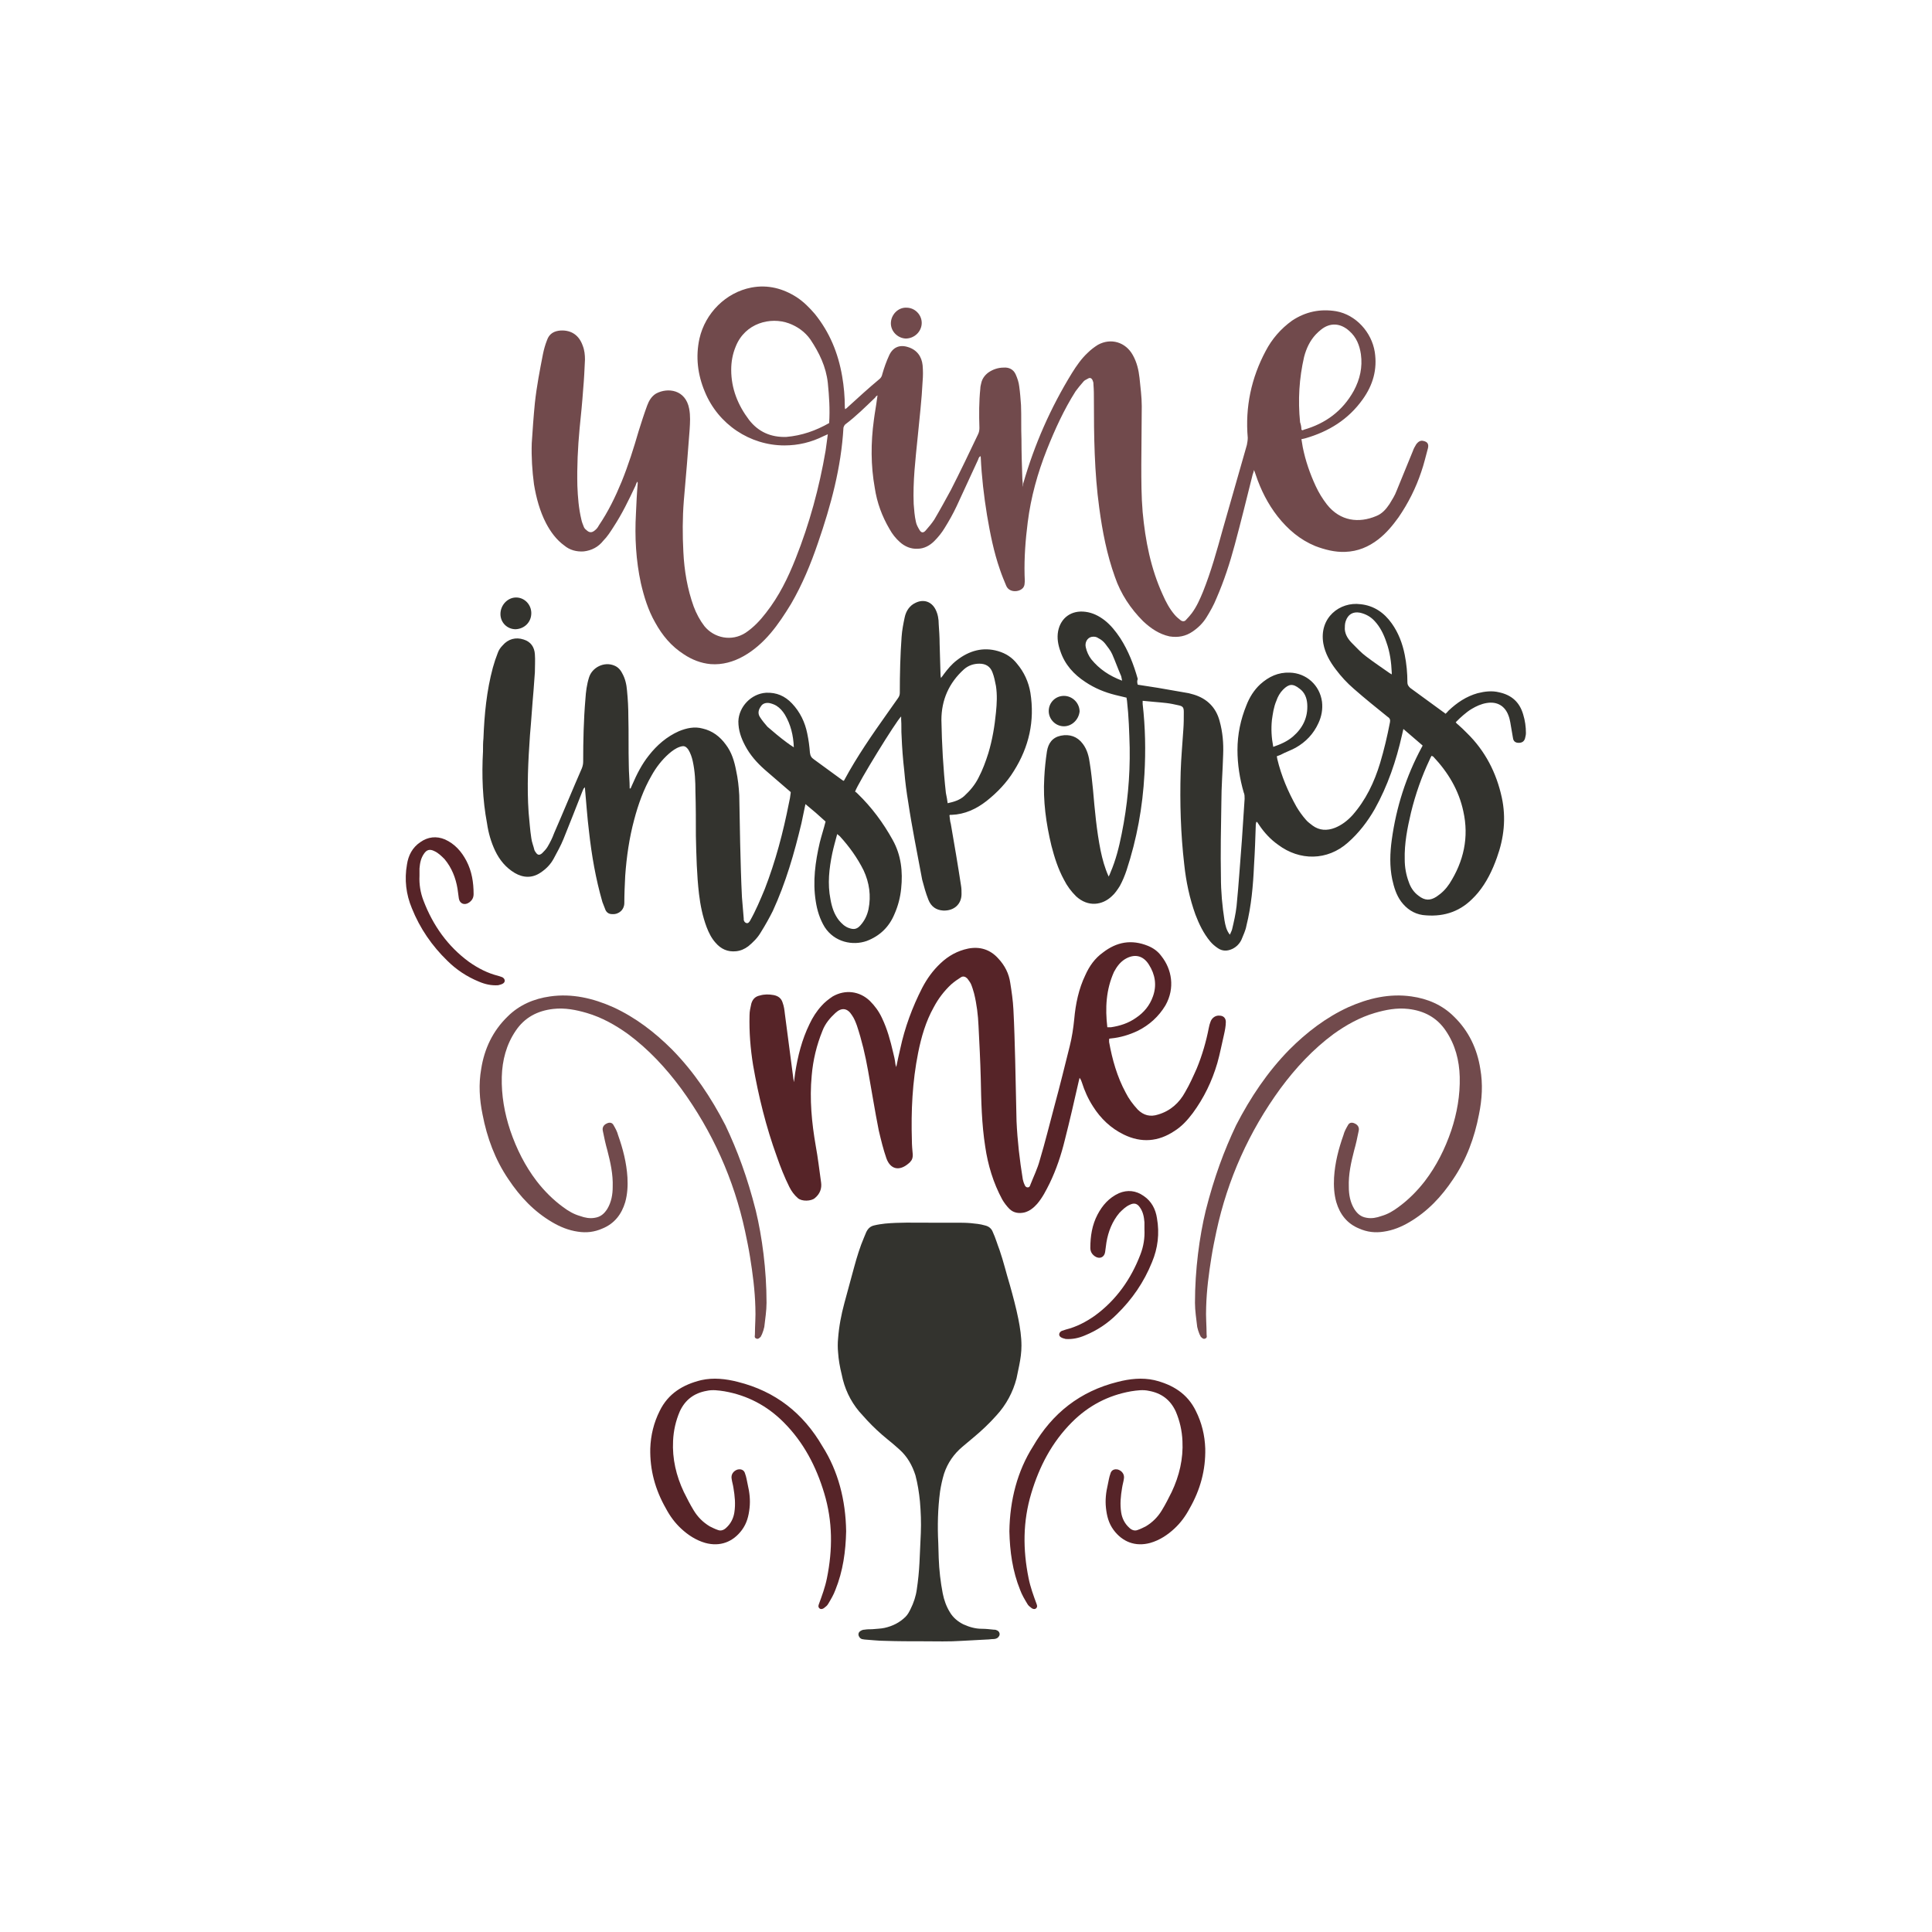 <?xml version="1.0" encoding="utf-8"?>
<!-- Generator: Adobe Illustrator 21.1.0, SVG Export Plug-In . SVG Version: 6.00 Build 0)  -->
<svg version="1.1" id="Calque_1" xmlns="http://www.w3.org/2000/svg" x="0px"
	 y="0px"
	 viewBox="0 0 432 432" style="enable-background:new 0 0 432 432;" xml:space="preserve">
<style type="text/css">
	.st0{fill:#A2CB68;}
	.st1{fill:#57689A;}
	.st2{fill:#1A1A1A;}
	.st3{fill:#B7AC82;}
	.st4{fill:#496B59;}
	.st5{fill:#77B192;}
	.st6{fill:#5E846F;}
	.st7{fill:#534741;}
	.st8{fill:#33332E;}
	.st9{fill:#EBB35B;}
	.st10{fill:#736357;}
	.st11{fill:#9FC07E;}
	.st12{fill:#E484B4;}
	.st13{fill:#81C5D2;}
	.st14{fill:#D6CDBF;}
	.st15{fill:#8C3F42;}
	.st16{fill:#714A4C;}
	.st17{fill:#562428;}
	.st18{fill:#AAB272;}
	.st19{fill:#9E5F81;}
	.st20{fill:#BC758D;}
	.st21{fill:#7BADE5;}
	.st22{fill:#E0954B;}
	.st23{fill:#88729B;}
	.st24{fill:#FBB03B;}
	.st25{fill:#7DCCC3;}
	.st26{fill:#E990A4;}
	.st27{fill:#C03039;}
	.st28{fill:#0071BC;}
	.st29{fill:#FAAC47;}
	.st30{fill:#7BC0D6;}
	.st31{fill:#C683A6;}
	.st32{fill:#DDC36C;}
	.st33{fill:#C4AD6C;}
	.st34{fill:#3C503E;}
	.st35{fill:#DDB42B;}
	.st36{fill:#787861;}
	.st37{fill:#80615A;}
	.st38{fill:#4F7181;}
	.st39{fill:#93BBCE;}
	.st40{fill:#AAB4B8;}
	.st41{fill:#5C6D75;}
	.st42{fill:#BFA08A;}
	.st43{fill:#333333;}
	.st44{fill:#895573;}
	.st45{fill:#D699BC;}
	.st46{fill:#D8B45B;}
	.st47{fill:#B2B0A1;}
	.st48{fill:#998675;}
	.st49{fill:#A38AA1;}
	.st50{fill:#95A78E;}
	.st51{fill:#9595A0;}
	.st52{fill:#ACA196;}
	.st53{fill:#69786B;}
	.st54{fill:#466E71;}
	.st55{fill:#88BABE;}
	.st56{fill:#998073;}
	.st57{fill:#DBB57B;}
	.st58{fill:#C1272D;}
	.st59{fill:#CCCCCC;}
	.st60{fill:#CC5252;}
	.st61{fill:#D5AE80;}
	.st62{fill:#D8A991;}
	.st63{fill:#89A750;}
	.st64{fill:#322C2B;}
	.st65{fill:#E891A5;}
	.st66{fill:#9AB05A;}
	.st67{fill:#DBA55E;}
	.st68{fill:#9E3E45;}
	.st69{fill:#F8AB51;}
	.st70{fill:#B3B3B3;}
	.st71{fill:#E6E6E6;}
</style>
    <g>
	<g>
		<path class="st8" d="M207.8,273.4c1.9,0,3.8,0,5.8,0c1.2,0,2.4,0,3.5,0.1c1,0.1,2.1,0.2,3.1,0.5c0.9,0.2,1.5,0.7,1.8,1.5
			c0.6,1.3,1,2.7,1.5,4c0.9,2.6,1.5,5.2,2.3,7.8c0.7,2.5,1.4,5.1,1.9,7.6c0.4,2,0.7,4,0.7,6c0,1.5-0.2,2.9-0.5,4.4
			c-0.2,1-0.4,2-0.6,2.9c-0.8,3.1-2.3,5.9-4.5,8.3c-1.6,1.8-3.3,3.4-5.1,4.9c-0.8,0.7-1.7,1.4-2.5,2.1c-1.9,1.6-3.3,3.6-4.1,6
			c-0.4,1.3-0.7,2.7-0.9,4c-0.5,3.8-0.6,7.7-0.4,11.5c0,1.1,0.1,2.3,0.1,3.4c0.1,2.7,0.4,5.3,0.9,7.9c0.3,1.5,0.8,2.9,1.6,4.2
			c0.7,1.2,1.8,2.1,3,2.7c1.3,0.6,2.7,1,4.1,1c0.9,0,1.8,0.1,2.7,0.2c0.2,0,0.4,0,0.6,0.1c0.3,0.1,0.6,0.3,0.7,0.7
			c0.1,0.4-0.1,0.7-0.4,1c-0.3,0.2-0.6,0.3-1,0.3c-0.5,0-0.9,0.1-1.4,0.1c-1.9,0.1-3.7,0.2-5.6,0.3c-2.9,0.2-5.7,0.1-8.6,0.1
			c-2.9,0-5.7,0-8.6-0.1c-1.5,0-3.1-0.2-4.6-0.3c-0.2,0-0.4-0.1-0.6-0.1c-0.2-0.1-0.4-0.2-0.5-0.4c-0.4-0.5-0.3-1.1,0.2-1.4
			c0.3-0.2,0.6-0.3,0.9-0.3c0.6-0.1,1.2-0.1,1.7-0.1c0.9-0.1,1.9-0.1,2.8-0.3c1.8-0.4,3.4-1.2,4.7-2.5c0.5-0.5,0.8-1.1,1.1-1.7
			c0.7-1.4,1.2-2.9,1.4-4.4c0.3-2,0.5-4,0.6-6c0.1-2.2,0.2-4.4,0.3-6.6c0.1-2.4,0-4.8-0.2-7.1c-0.2-2-0.5-3.9-1-5.8
			c-0.7-2.2-1.8-4.2-3.6-5.8c-0.9-0.8-1.8-1.6-2.7-2.3c-1.6-1.3-3.1-2.7-4.5-4.2c-0.6-0.7-1.2-1.3-1.8-2c-2-2.4-3.3-5.2-3.9-8.3
			c-0.4-1.6-0.7-3.3-0.8-4.9c-0.1-1-0.1-2.1,0-3.1c0.2-2.7,0.7-5.3,1.4-7.9c0.7-2.7,1.5-5.4,2.2-8.1c0.6-2.2,1.3-4.5,2.2-6.6
			c0.2-0.4,0.3-0.8,0.5-1.2c0.4-0.8,0.9-1.3,1.8-1.5c0.8-0.2,1.6-0.3,2.4-0.4c3.2-0.3,6.4-0.2,9.6-0.2
			C207.5,273.4,207.7,273.4,207.8,273.4C207.8,273.4,207.8,273.4,207.8,273.4z"/>
        <g>
			<g>
				<path class="st16" d="M169,270.7c1.4,5.8,2.4,13.2,2.4,20.6c0,1.8-0.3,3.6-0.5,5.4c-0.1,0.5-0.3,1.1-0.5,1.6
					c-0.1,0.2-0.2,0.4-0.3,0.6c-0.3,0.3-0.6,0.6-1,0.4c-0.5-0.2-0.3-0.6-0.3-0.9c0-2,0.2-4,0.1-6.1c-0.1-3.8-0.6-7.6-1.2-11.3
					c-0.3-1.9-0.7-3.8-1.1-5.7c-2.5-11.6-7.3-22.3-14.3-31.9c-3.4-4.6-7.3-8.8-11.9-12.2c-2.8-2-5.8-3.7-9.2-4.7
					c-2.4-0.7-4.9-1.2-7.5-0.9c-3.5,0.4-6.4,1.9-8.4,4.9c-2.1,3.1-3,6.6-3.1,10.3c-0.1,4.1,0.6,8.1,1.9,12c1.4,4.1,3.3,7.9,5.9,11.3
					c1.7,2.2,3.7,4.2,5.9,5.8c1.2,0.9,2.4,1.6,3.8,2c1.1,0.4,2.2,0.6,3.3,0.4c1.3-0.2,2.1-0.9,2.8-2c0.9-1.5,1.2-3.2,1.2-4.9
					c0.1-2.8-0.5-5.5-1.2-8.2c-0.4-1.4-0.7-2.8-1-4.3c-0.2-0.8,0.2-1.4,0.9-1.7c0.6-0.3,1.2-0.2,1.5,0.4c0.4,0.7,0.8,1.4,1,2.2
					c1.1,3.1,1.9,6.2,2.1,9.5c0.1,1.9,0,3.7-0.5,5.5c-0.8,2.7-2.4,4.8-5.1,5.9c-1.8,0.8-3.6,1-5.5,0.7c-2.1-0.3-4-1.1-5.7-2.1
					c-4.1-2.4-7.2-5.7-9.8-9.6c-3-4.4-4.8-9.3-5.8-14.5c-0.7-3.4-0.9-6.8-0.3-10.2c0.7-4.5,2.6-8.5,5.9-11.7c2.6-2.6,5.9-4,9.5-4.5
					c4.9-0.7,9.6,0.4,14.1,2.4c5,2.3,9.3,5.6,13.2,9.5c4.9,5,8.7,10.7,11.9,16.9C164.9,257.3,167.1,263.2,169,270.7z"/>
                <path class="st16" d="M269.6,270.7c-1.4,5.8-2.4,13.2-2.4,20.6c0,1.8,0.3,3.6,0.5,5.4c0.1,0.5,0.3,1.1,0.5,1.6
					c0.1,0.2,0.2,0.4,0.3,0.6c0.3,0.3,0.6,0.6,1,0.4c0.5-0.2,0.3-0.6,0.3-0.9c0-2-0.2-4-0.1-6.1c0.1-3.8,0.6-7.6,1.2-11.3
					c0.3-1.9,0.7-3.8,1.1-5.7c2.5-11.6,7.3-22.3,14.3-31.9c3.4-4.6,7.3-8.8,11.9-12.2c2.8-2,5.8-3.7,9.2-4.7
					c2.4-0.7,4.9-1.2,7.5-0.9c3.5,0.4,6.4,1.9,8.4,4.9c2.1,3.1,3,6.6,3.1,10.3c0.1,4.1-0.6,8.1-1.9,12c-1.4,4.1-3.3,7.9-5.9,11.3
					c-1.7,2.2-3.7,4.2-5.9,5.8c-1.2,0.9-2.4,1.6-3.8,2c-1.1,0.4-2.2,0.6-3.3,0.4c-1.3-0.2-2.1-0.9-2.8-2c-0.9-1.5-1.2-3.2-1.2-4.9
					c-0.1-2.8,0.5-5.5,1.2-8.2c0.4-1.4,0.7-2.8,1-4.3c0.2-0.8-0.2-1.4-0.9-1.7c-0.6-0.3-1.2-0.2-1.5,0.4c-0.4,0.7-0.8,1.4-1,2.2
					c-1.1,3.1-1.9,6.2-2.1,9.5c-0.1,1.9,0,3.7,0.5,5.5c0.8,2.7,2.4,4.8,5.1,5.9c1.8,0.8,3.6,1,5.5,0.7c2.1-0.3,4-1.1,5.7-2.1
					c4.1-2.4,7.2-5.7,9.8-9.6c3-4.4,4.8-9.3,5.8-14.5c0.7-3.4,0.9-6.8,0.3-10.2c-0.7-4.5-2.6-8.5-5.9-11.7c-2.6-2.6-5.9-4-9.5-4.5
					c-4.9-0.7-9.6,0.4-14.1,2.4c-5,2.3-9.3,5.6-13.2,9.5c-4.9,5-8.7,10.7-11.9,16.9C273.7,257.3,271.5,263.2,269.6,270.7z"/>
			</g>
            <g>
				<path class="st17" d="M189.2,342.4c-0.1,4.5-0.7,8.9-2.4,13.1c-0.4,1.1-1,2.1-1.6,3.1c-0.2,0.4-0.6,0.7-1,1
					c-0.3,0.2-0.7,0.3-1,0c-0.3-0.3-0.2-0.6-0.1-0.9c0.7-1.9,1.4-3.8,1.8-5.8c1.3-6.4,1.3-12.7-0.6-19c-1.8-6-4.6-11.4-9.1-15.9
					c-3.7-3.7-8.1-6-13.2-6.9c-1.3-0.2-2.7-0.4-4-0.1c-2.8,0.5-4.8,2-6,4.6c-0.9,2.1-1.4,4.3-1.5,6.6c-0.2,4,0.7,7.8,2.4,11.4
					c0.7,1.4,1.4,2.8,2.2,4.1c0.9,1.5,2.1,2.7,3.6,3.6c0.6,0.3,1.2,0.6,1.8,0.8c0.7,0.3,1.4,0,1.9-0.5c1-0.9,1.6-2.1,1.8-3.4
					c0.3-1.9,0.1-3.7-0.2-5.5c-0.1-0.7-0.3-1.3-0.4-2c-0.2-1,0.4-1.8,1.3-2.1c0.8-0.2,1.5,0.1,1.7,0.9c0.3,0.8,0.4,1.6,0.6,2.5
					c0.4,1.7,0.6,3.4,0.4,5.2c-0.2,1.8-0.6,3.4-1.7,4.9c-2,2.7-4.9,3.8-8.2,2.9c-2.1-0.6-3.9-1.8-5.4-3.2c-1.4-1.3-2.5-2.8-3.4-4.5
					c-2.4-4.2-3.6-8.6-3.5-13.4c0.1-3,0.8-5.8,2.1-8.4c1.9-3.9,5.2-5.9,9.3-6.9c2.7-0.6,5.5-0.3,8.2,0.4c8.4,2.1,14.6,7,18.9,14.4
					C187.4,328.9,189.1,335.4,189.2,342.4z"/>
                <path class="st17" d="M93.8,195.8c-0.1,1.9,0.2,3.8,0.9,5.6c2.1,5.5,5.4,10.2,10.2,13.7c2,1.4,4.1,2.5,6.5,3.1
					c0.3,0.1,0.6,0.2,0.9,0.3c0.6,0.3,0.8,1,0.2,1.4c-0.3,0.2-0.7,0.3-1.1,0.4c-1.5,0.1-2.9-0.2-4.3-0.8c-2.7-1.1-5.1-2.7-7.1-4.7
					c-3.4-3.3-6.1-7.2-7.9-11.7c-1.3-3.1-1.7-6.4-1.1-9.8c0.3-2,1.2-3.8,3-5c1.7-1.2,3.6-1.4,5.5-0.6c2.2,1,3.7,2.7,4.8,4.8
					c1.2,2.3,1.6,4.8,1.6,7.4c0,0.8-0.3,1.4-1,1.9c-1,0.7-2.1,0.3-2.3-0.9c-0.1-0.7-0.2-1.4-0.3-2.2c-0.4-2.4-1.3-4.7-2.9-6.6
					c-0.7-0.7-1.4-1.4-2.3-1.8c-1-0.5-1.7-0.3-2.3,0.6c-0.7,1-0.9,2.1-1,3.3C93.8,194.8,93.8,195.3,93.8,195.8z"/>
                <path class="st17" d="M225.7,342.4c0.1,4.5,0.7,8.9,2.4,13.1c0.4,1.1,1,2.1,1.6,3.1c0.2,0.4,0.6,0.7,1,1c0.3,0.2,0.7,0.3,1,0
					c0.3-0.3,0.2-0.6,0.1-0.9c-0.7-1.9-1.4-3.8-1.8-5.8c-1.3-6.4-1.3-12.7,0.6-19c1.8-6,4.6-11.4,9.1-15.9c3.7-3.7,8.1-6,13.2-6.9
					c1.3-0.2,2.7-0.4,4-0.1c2.8,0.5,4.8,2,6,4.6c0.9,2.1,1.4,4.3,1.5,6.6c0.2,4-0.7,7.8-2.4,11.4c-0.7,1.4-1.4,2.8-2.2,4.1
					c-0.9,1.5-2.1,2.7-3.6,3.6c-0.6,0.3-1.2,0.6-1.8,0.8c-0.7,0.3-1.4,0-1.9-0.5c-1-0.9-1.6-2.1-1.8-3.4c-0.3-1.9-0.1-3.7,0.2-5.5
					c0.1-0.7,0.3-1.3,0.4-2c0.2-1-0.4-1.8-1.3-2.1c-0.8-0.2-1.5,0.1-1.7,0.9c-0.3,0.8-0.4,1.6-0.6,2.5c-0.4,1.7-0.6,3.4-0.4,5.2
					c0.2,1.8,0.6,3.4,1.7,4.9c2,2.7,4.9,3.8,8.2,2.9c2.1-0.6,3.9-1.8,5.4-3.2c1.4-1.3,2.5-2.8,3.4-4.5c2.4-4.2,3.6-8.6,3.5-13.4
					c-0.1-3-0.8-5.8-2.1-8.4c-1.9-3.9-5.2-5.9-9.3-6.9c-2.7-0.6-5.5-0.3-8.2,0.4c-8.4,2.1-14.6,7-18.9,14.4
					C227.5,328.9,225.8,335.4,225.7,342.4z"/>
                <path class="st17" d="M255.9,274.9c0.1,1.9-0.2,3.8-0.9,5.6c-2.1,5.5-5.4,10.2-10.2,13.7c-2,1.4-4.1,2.5-6.5,3.1
					c-0.3,0.1-0.6,0.2-0.9,0.3c-0.6,0.3-0.8,1-0.2,1.4c0.3,0.2,0.7,0.3,1.1,0.4c1.5,0.1,2.9-0.2,4.3-0.8c2.7-1.1,5.1-2.7,7.1-4.7
					c3.4-3.3,6.1-7.2,7.9-11.7c1.3-3.1,1.7-6.4,1.1-9.8c-0.3-2-1.2-3.8-3-5c-1.7-1.2-3.6-1.4-5.5-0.6c-2.2,1-3.7,2.7-4.8,4.8
					c-1.2,2.3-1.6,4.8-1.6,7.4c0,0.8,0.3,1.4,1,1.9c1,0.7,2.1,0.3,2.3-0.9c0.1-0.7,0.2-1.4,0.3-2.2c0.4-2.4,1.3-4.7,2.9-6.6
					c0.7-0.7,1.4-1.4,2.3-1.8c1-0.5,1.7-0.3,2.3,0.6c0.7,1,0.9,2.1,1,3.3C255.9,273.9,255.9,274.4,255.9,274.9z"/>
			</g>
		</g>
	</g>
        <g>
		<path class="st17" d="M177.5,242.2c0.1-0.8,0.2-1.5,0.3-2.3c0.6-3.8,1.5-7.4,3.2-10.9c0.7-1.5,1.6-2.9,2.7-4.1
			c0.7-0.8,1.6-1.5,2.5-2.1c2.8-1.6,6-1.2,8.3,1c1.1,1.1,2,2.3,2.7,3.8c1.2,2.5,1.9,5.1,2.5,7.7c0.2,0.8,0.4,1.6,0.5,2.5
			c0,0.2,0.1,0.4,0.2,0.8c0.3-1.5,0.6-2.8,0.9-4.1c1-4.7,2.7-9.3,4.9-13.6c1.1-2.1,2.4-3.9,4.1-5.5c1.8-1.7,3.8-2.8,6.2-3.3
			c2.6-0.5,4.9,0.2,6.7,2.2c1.5,1.6,2.4,3.4,2.7,5.5c0.3,1.9,0.6,3.9,0.7,5.9c0.2,3.8,0.3,7.6,0.4,11.4c0.1,4.5,0.2,9.1,0.3,13.6
			c0.2,4.4,0.7,8.7,1.4,13c0.1,0.4,0.2,0.8,0.4,1.2c0.1,0.3,0.3,0.6,0.7,0.6c0.4,0,0.5-0.3,0.6-0.6c0.7-1.8,1.6-3.6,2.1-5.5
			c1.2-4,2.2-8.1,3.3-12.2c1.2-4.4,2.3-8.9,3.4-13.3c0.5-2,0.8-4,1-6c0.3-3.4,1-6.8,2.5-9.9c0.9-2,2.1-3.7,3.9-5
			c3.1-2.4,6.4-3,10.1-1.5c1.2,0.5,2.2,1.2,3,2.3c2.3,2.9,3.1,7.1,0.9,11c-1.5,2.5-3.6,4.4-6.2,5.7c-1.9,0.9-3.9,1.5-6,1.7
			c-0.1,0-0.2,0-0.4,0.1c0,0.3,0,0.5,0,0.7c0.7,3.9,1.8,7.8,3.7,11.3c0.7,1.4,1.6,2.6,2.7,3.8c1.3,1.3,2.8,1.7,4.6,1.1
			c2.7-0.8,4.7-2.6,6-5c1-1.7,1.8-3.5,2.6-5.3c1.2-2.9,2.1-6,2.7-9.1c0.1-0.5,0.2-0.9,0.4-1.4c0.3-0.8,1.1-1.4,2-1.3
			c0.8,0,1.4,0.5,1.4,1.4c0,0.9-0.2,1.9-0.4,2.8c-0.5,2.1-0.9,4.3-1.5,6.4c-1.2,4.1-3,7.8-5.5,11.2c-1.2,1.6-2.5,3-4.1,4
			c-3.6,2.4-7.4,2.7-11.3,0.8c-2.9-1.4-5.2-3.6-6.9-6.3c-1.1-1.7-1.9-3.5-2.5-5.4c-0.1-0.3-0.2-0.6-0.5-1c-0.1,0.3-0.1,0.5-0.2,0.8
			c-1,4.4-2,8.8-3.1,13.1c-0.8,3.3-1.9,6.6-3.4,9.7c-0.8,1.6-1.6,3.2-2.8,4.6c-0.8,0.9-1.7,1.6-2.8,1.9c-1.3,0.3-2.5,0.1-3.4-0.8
			c-0.6-0.6-1.2-1.4-1.6-2.1c-2-3.7-3.2-7.7-3.8-11.8c-0.8-5.1-0.9-10.2-1-15.3c-0.1-3.9-0.3-7.8-0.5-11.7c-0.1-2.4-0.4-4.9-1-7.3
			c-0.2-0.7-0.4-1.4-0.7-2.1c-0.2-0.4-0.5-0.8-0.8-1.2c-0.4-0.4-0.9-0.6-1.4-0.3c-0.8,0.5-1.5,1-2.2,1.6c-1.6,1.5-2.9,3.2-3.9,5.1
			c-1.8,3.2-2.8,6.7-3.5,10.2c-1.3,6.5-1.6,13-1.4,19.6c0,1.1,0.1,2.1,0.2,3.2c0,0.6-0.1,1.1-0.5,1.5c-0.1,0.2-0.3,0.3-0.5,0.5
			c-2,1.7-4,1.3-4.9-1.2c-0.7-2-1.2-4.1-1.7-6.2c-0.9-4.5-1.6-9-2.4-13.4c-0.6-3.4-1.4-6.8-2.5-10.1c-0.3-0.8-0.6-1.6-1.1-2.3
			c-1-1.6-2.3-1.8-3.7-0.5c-1.2,1.1-2.3,2.4-2.9,4c-1.3,3.2-2.1,6.5-2.4,10c-0.5,5.3,0,10.5,0.9,15.7c0.5,2.7,0.8,5.4,1.2,8.2
			c0.2,1.4-0.3,2.6-1.4,3.5c-0.8,0.7-2.9,0.8-3.8,0c-0.8-0.7-1.4-1.5-1.9-2.5c-1.1-2.2-2-4.5-2.8-6.8c-2.4-6.6-4.1-13.5-5.3-20.4
			c-0.6-3.7-0.9-7.4-0.8-11.2c0-0.9,0.2-1.7,0.4-2.6c0.3-1,0.9-1.6,1.9-1.8c1-0.3,2-0.3,3.1-0.1c1,0.2,1.7,0.7,2,1.7
			c0.3,0.8,0.4,1.6,0.5,2.5c0.6,4.8,1.3,9.7,1.9,14.5c0.1,0.4,0.1,0.8,0.2,1.2C177.4,242.2,177.5,242.2,177.5,242.2z M247.6,229.7
			c0.2,0,0.2,0,0.3,0c0.2,0,0.3,0,0.5,0c2-0.3,3.9-0.9,5.6-2.1c1.8-1.2,3.1-2.8,3.8-4.8c0.9-2.5,0.5-4.9-0.9-7.1
			c-1.3-2.1-3.3-2.5-5.4-1.2c-1.1,0.7-1.8,1.7-2.4,2.8C247.3,221.3,247.1,225.4,247.6,229.7z"/>
            <g>
			<path class="st16" d="M228.6,108.9c0.1-0.3,0.2-0.5,0.2-0.8c2.5-8.7,6.1-16.9,10.9-24.7c1-1.6,2.1-3.2,3.5-4.5
				c0.7-0.7,1.5-1.3,2.3-1.8c2.9-1.6,6.2-0.6,7.8,2.3c0.9,1.6,1.3,3.3,1.5,5.1c0.2,2.1,0.5,4.2,0.5,6.3c0,4.4-0.1,8.8-0.1,13.1
				c0,3.5,0,7.1,0.3,10.6c0.6,6.4,1.8,12.6,4.5,18.5c0.7,1.6,1.5,3.1,2.6,4.4c0.4,0.5,0.9,0.9,1.4,1.3c0.4,0.3,0.9,0.3,1.2-0.1
				c0.5-0.5,0.9-1,1.3-1.5c1.1-1.5,1.8-3.1,2.5-4.8c1.8-4.5,3.1-9.2,4.4-13.9c1.8-6.3,3.6-12.6,5.4-18.9c0.1-0.5,0.2-1.1,0.2-1.6
				c-0.6-6.9,0.8-13.4,4-19.4c1.4-2.7,3.4-5,5.9-6.8c3-2,6.3-2.7,9.9-2.1c4.4,0.8,7.9,4.7,8.6,9.1c0.6,3.9-0.4,7.4-2.7,10.6
				c-3.2,4.5-7.6,7.2-12.8,8.7c-0.3,0.1-0.5,0.1-0.9,0.2c0.1,0.6,0.2,1.2,0.3,1.8c0.6,3,1.6,5.9,2.9,8.7c0.7,1.5,1.5,2.8,2.5,4.1
				c3,3.8,7.2,4.2,11,2.6c1.3-0.5,2.2-1.5,3-2.7c0.6-1,1.2-1.9,1.6-3c1.2-2.9,2.4-5.9,3.6-8.8c0.2-0.6,0.5-1.1,0.8-1.6
				c0.4-0.5,0.9-0.9,1.6-0.7c0.9,0.2,1.2,0.7,1,1.6c-0.5,1.8-0.9,3.6-1.5,5.3c-1.2,3.6-2.9,7-5.1,10.2c-1.3,1.8-2.7,3.5-4.5,4.9
				c-2.2,1.7-4.6,2.7-7.4,2.8c-2.3,0.1-4.6-0.5-6.7-1.3c-3.4-1.4-6.1-3.7-8.4-6.6c-2.2-2.8-3.8-6-4.9-9.3c-0.1-0.3-0.2-0.6-0.4-1.1
				c-0.1,0.5-0.2,0.7-0.3,1c-1.3,5.2-2.6,10.5-4,15.7c-1.1,4.1-2.4,8.1-4.1,12c-0.6,1.5-1.4,2.9-2.2,4.2c-0.8,1.3-1.8,2.3-3.1,3.2
				c-1.6,1.1-3.3,1.4-5.2,1.1c-2.3-0.5-4.2-1.8-5.9-3.4c-2.8-2.8-5-6.1-6.3-9.9c-1.8-5-2.8-10.2-3.5-15.4c-1.1-8-1.2-16.1-1.2-24.1
				c0-1.2,0-2.3-0.1-3.5c0-0.2,0-0.5-0.1-0.7c-0.2-0.7-0.6-1-1.2-0.6c-0.4,0.2-0.8,0.4-1,0.7c-0.6,0.7-1.2,1.4-1.7,2.1
				c-2.6,4.1-4.6,8.5-6.4,13c-2.1,5.3-3.6,10.7-4.3,16.3c-0.5,3.9-0.8,7.9-0.7,11.8c0,0.6,0.1,1.3,0,1.9c0,0.4-0.2,0.8-0.4,1
				c-0.8,0.9-3,1.1-3.7-0.5c-0.5-1.2-1-2.4-1.4-3.6c-1.4-4-2.2-8.1-2.9-12.2c-0.7-4.3-1.2-8.6-1.4-12.9c0-0.1,0-0.2-0.1-0.3
				c-0.3,0.2-0.4,0.5-0.5,0.8c-1.6,3.5-3.2,6.9-4.8,10.4c-0.8,1.7-1.7,3.3-2.7,4.9c-0.6,1-1.4,2-2.3,2.9c-1,1-2.3,1.7-3.7,1.7
				c-1.5,0.1-2.9-0.5-4-1.5c-0.9-0.8-1.7-1.8-2.3-2.9c-1.7-2.9-2.8-5.9-3.3-9.2c-0.9-5-0.9-10.1-0.2-15.2c0.2-1.6,0.5-3.1,0.7-4.7
				c0-0.2,0.1-0.4,0.1-0.8c-0.3,0.2-0.4,0.3-0.5,0.5c-2.2,2.1-4.3,4.2-6.7,6c-0.2,0.2-0.3,0.4-0.4,0.7c-0.5,8.9-2.8,17.4-5.7,25.8
				c-1.6,4.7-3.5,9.3-6,13.6c-1.4,2.3-2.9,4.6-4.6,6.6c-1.7,2-3.7,3.8-6,5.1c-2.3,1.3-4.8,2-7.4,1.8c-2.2-0.2-4.2-1-6-2.2
				c-2.8-1.8-4.8-4.2-6.4-7.1c-1.6-2.8-2.5-5.8-3.2-8.8c-1.1-5.1-1.4-10.3-1.1-15.6c0.1-2.3,0.2-4.5,0.4-6.8c0,0,0-0.1-0.1-0.3
				c-0.2,0.3-0.3,0.6-0.4,0.9c-1.5,3.2-3,6.3-4.9,9.2c-0.7,1.1-1.4,2.2-2.3,3.1c-1.1,1.4-2.6,2.2-4.4,2.4c-1.6,0.1-3.1-0.3-4.3-1.3
				c-1.8-1.3-3.1-3.1-4.1-5c-1.4-2.7-2.2-5.7-2.7-8.7c-0.4-3-0.6-6.1-0.5-9.2c0.2-3,0.4-6,0.7-9c0.4-3.7,1.1-7.3,1.8-10.9
				c0.2-1,0.5-2.1,0.9-3.1c0.5-1.5,1.6-2.1,3.1-2.2c2.4-0.1,4.1,1.1,4.9,3.4c0.4,1,0.5,2.1,0.5,3.1c-0.1,2.2-0.2,4.4-0.4,6.6
				c-0.2,2.9-0.5,5.9-0.8,8.8c-0.4,4.3-0.6,8.5-0.5,12.8c0.1,2.6,0.3,5.1,0.9,7.6c0.1,0.5,0.3,1,0.5,1.5c0.1,0.3,0.3,0.6,0.6,0.8
				c0.6,0.6,1.2,0.7,1.9,0.1c0.4-0.3,0.7-0.7,0.9-1.1c2.1-3.1,3.7-6.4,5.1-9.8c1.5-3.7,2.7-7.5,3.8-11.3c0.6-1.9,1.2-3.8,1.9-5.7
				c0.4-1.1,1-2.1,2-2.7c2.6-1.4,6.6-0.9,7.4,3.4c0.3,1.6,0.2,3.1,0.1,4.7c-0.2,2.6-0.4,5.1-0.6,7.7c-0.2,2.7-0.5,5.5-0.7,8.2
				c-0.3,3.8-0.3,7.6-0.1,11.4c0.2,4.2,0.9,8.3,2.3,12.2c0.6,1.6,1.4,3.1,2.4,4.4c2.2,2.7,6.1,3.5,9.2,1.5c1.8-1.2,3.3-2.8,4.6-4.5
				c2.9-3.7,4.9-7.8,6.6-12.1c3.1-7.8,5.3-15.9,6.7-24.1c0.2-1.2,0.3-2.4,0.5-3.7c-0.4,0.2-0.7,0.3-0.9,0.4
				c-2.8,1.4-5.7,2.1-8.8,2.1c-7.7,0-14.8-4.7-17.8-12c-1.6-3.8-2.1-7.8-1.2-11.9c1.3-5.7,5.9-10.3,11.6-11.4
				c3.7-0.7,7.1,0.2,10.2,2.2c1.5,1,2.8,2.3,4,3.7c3.3,4.1,5.2,8.7,6.1,13.9c0.4,2.3,0.6,4.6,0.6,6.9c0,0.1,0,0.3,0.1,0.5
				c0.3-0.2,0.5-0.4,0.6-0.5c2.3-2.1,4.6-4.2,7-6.2c0.4-0.3,0.6-0.7,0.7-1.2c0.4-1.4,0.9-2.8,1.5-4.1c0.8-1.8,2.3-2.5,4.2-1.9
				c2,0.6,3.1,2.1,3.3,4.1c0.1,1.2,0.1,2.4,0,3.5c-0.2,4.2-0.7,8.3-1.1,12.5c-0.5,5-1.1,9.9-0.9,15c0.1,1.3,0.2,2.7,0.5,4
				c0.1,0.6,0.5,1.3,0.8,1.8c0.4,0.7,0.9,0.7,1.4,0.1c0.7-0.8,1.3-1.5,1.9-2.4c1.3-2.2,2.5-4.4,3.7-6.6c2.1-4.1,4.1-8.3,6.1-12.5
				c0.2-0.4,0.3-0.9,0.3-1.4c-0.1-3-0.1-5.9,0.2-8.8c0-0.4,0.1-0.8,0.2-1.2c0.2-1,0.8-1.8,1.6-2.4c1-0.7,2.2-1.1,3.4-1.1
				c1.2-0.1,2.2,0.4,2.7,1.5c0.4,0.9,0.7,1.8,0.8,2.7c0.2,1.4,0.3,2.8,0.4,4.2c0.1,2.5,0,5.1,0.1,7.6c0,3,0.1,6,0.2,8.9
				c0,0.4,0.1,0.8,0.1,1.2C228.6,108.9,228.6,108.9,228.6,108.9z M185.4,94.6c0.2-3.1,0-6-0.3-9c-0.4-3.6-1.9-6.7-3.9-9.7
				c-1.2-1.7-2.9-2.9-4.8-3.6c-4.1-1.5-9.8-0.1-11.9,5.2c-0.7,1.7-1,3.4-1,5.2c0,4.2,1.5,7.9,4,11.2c2.1,2.7,4.9,3.9,8.3,3.8
				C179.3,97.4,182.4,96.3,185.4,94.6z M291,96.1c0.1,0,0.2,0.1,0.2,0.1c0.1,0,0.2,0,0.3-0.1c4.9-1.4,8.7-4.2,11.2-8.7
				c1.4-2.6,2-5.3,1.6-8.2c-0.3-2-1-3.8-2.6-5.2c-2-1.8-4.3-1.9-6.3-0.3c-0.4,0.3-0.8,0.7-1.2,1.1c-1.3,1.4-2.1,3.1-2.6,5
				c-1.1,4.8-1.4,9.6-0.9,14.6C290.9,95,291,95.5,291,96.1z"/>
                <path class="st16" d="M199.2,72.3c0-1.9,1.6-3.6,3.5-3.5c1.9,0,3.4,1.6,3.4,3.4c0,1.9-1.6,3.5-3.6,3.5
				C200.7,75.6,199.2,74.1,199.2,72.3z"/>
		</g>
            <g>
			<path class="st8" d="M130.5,176.3c-0.1,0.2-0.2,0.5-0.3,0.7c-1.4,3.6-2.8,7.1-4.2,10.6c-0.6,1.5-1.4,2.9-2.2,4.4
				c-0.7,1.3-1.7,2.3-2.9,3.1c-1.9,1.3-3.9,1.2-5.8,0.1c-2-1.2-3.4-2.9-4.4-5c-0.9-1.9-1.5-4-1.8-6.1c-1-5.3-1.2-10.7-0.9-16.1
				c0-1,0-2,0.1-2.9c0.2-5.3,0.7-10.6,2.1-15.8c0.3-1.1,0.7-2.3,1.1-3.3c0.2-0.6,0.6-1.2,1.1-1.7c1.2-1.4,2.9-1.9,4.7-1.3
				c1.6,0.5,2.4,1.7,2.5,3.3c0.1,1.3,0,2.6,0,4c-0.1,1.4-0.2,2.7-0.3,4.1c-0.3,3.3-0.5,6.7-0.8,10c-0.4,5.8-0.7,11.5-0.3,17.3
				c0.2,1.9,0.3,3.8,0.6,5.7c0.1,0.9,0.5,1.8,0.7,2.7c0.1,0.2,0.2,0.4,0.3,0.5c0.4,0.6,0.8,0.7,1.4,0.2c0.4-0.4,0.9-0.9,1.2-1.4
				c0.6-1,1.1-2,1.5-3.1c2.1-4.8,4.1-9.7,6.2-14.5c0.2-0.5,0.3-1,0.3-1.5c0-4.7,0.1-9.3,0.5-14c0.1-1.6,0.3-3.2,0.8-4.8
				c0.7-2.3,3.4-3.6,5.6-2.7c0.8,0.3,1.4,0.9,1.8,1.7c0.7,1.2,1,2.6,1.1,3.9c0.2,2,0.3,3.9,0.3,5.9c0.1,3.6,0,7.2,0.1,10.8
				c0,1.7,0.2,3.5,0.2,5.2c0.1,0,0.1,0,0.2,0c0.1-0.3,0.3-0.6,0.4-0.9c1-2.3,2.1-4.5,3.7-6.5c1.8-2.3,4-4.2,6.7-5.4
				c1.7-0.7,3.5-1.1,5.3-0.6c2.2,0.5,3.9,1.8,5.2,3.6c1.3,1.7,1.9,3.7,2.3,5.8c0.4,1.8,0.6,3.7,0.7,5.5c0.1,3.6,0.1,7.1,0.2,10.7
				c0.1,4,0.2,8.1,0.4,12.1c0.1,1.6,0.3,3.2,0.4,4.8c0,0.1,0,0.2,0,0.3c0.1,0.4,0.3,0.6,0.6,0.7c0.4,0.1,0.6-0.2,0.8-0.5
				c1.3-2.3,2.3-4.7,3.3-7.1c2.4-6.2,4.1-12.6,5.4-19.2c0.2-0.8,0.3-1.5,0.4-2.3c0-0.1,0-0.1,0-0.2c-0.2-0.2-0.5-0.4-0.7-0.6
				c-1.7-1.5-3.4-2.9-5.1-4.4c-1.8-1.6-3.3-3.3-4.4-5.4c-0.9-1.7-1.5-3.4-1.5-5.4c0.1-3.3,2.9-6.2,6.2-6.4c2.3-0.1,4.2,0.7,5.8,2.4
				c1.8,1.9,2.9,4.2,3.4,6.7c0.3,1.4,0.5,2.9,0.6,4.3c0.1,0.7,0.3,1.1,0.9,1.5c2.1,1.5,4.2,3.1,6.3,4.6c0.1,0.1,0.2,0.1,0.3,0.2
				c0.1-0.1,0.2-0.1,0.2-0.2c2.8-5.2,6.2-10.1,9.6-14.9c0.8-1.1,1.6-2.3,2.4-3.4c0.3-0.4,0.4-0.8,0.4-1.2c0-4.2,0.1-8.4,0.4-12.5
				c0.1-1.5,0.4-3,0.7-4.4c0.3-1.4,1.1-2.6,2.4-3.2c1.8-0.9,3.6-0.3,4.5,1.5c0.5,1,0.7,2.1,0.7,3.3c0.1,1.4,0.2,2.9,0.2,4.3
				c0.1,2.3,0.1,4.5,0.2,6.8c0,0.2,0,0.5,0.1,0.9c0.3-0.4,0.5-0.6,0.6-0.8c0.9-1.2,1.8-2.3,3-3.2c2.7-2.1,5.8-3,9.2-2
				c1.7,0.5,3.1,1.4,4.2,2.8c1.6,1.9,2.6,4.1,3,6.5c1,6.3-0.3,12.1-3.7,17.5c-1.6,2.6-3.7,4.8-6.1,6.7c-2.3,1.8-4.9,3-7.8,3.1
				c-0.1,0-0.2,0-0.3,0c-0.1,0-0.1,0-0.2,0.1c0.1,0.6,0.1,1.3,0.3,1.9c0.8,4.6,1.6,9.3,2.3,13.9c0.1,0.6,0.1,1.2,0.1,1.8
				c0,2.3-1.7,3.8-4.1,3.7c-1.6-0.1-2.7-0.9-3.3-2.4c-0.6-1.5-1-3-1.4-4.5c-0.6-3-1.1-6-1.7-9c-0.5-2.7-1-5.5-1.4-8.2
				c-0.4-2.4-0.7-4.7-0.9-7.1c-0.3-2.6-0.5-5.2-0.6-7.8c-0.1-1.2,0-2.5-0.1-3.7c0-0.2,0-0.4,0-0.7c-1.1,1-9.6,14.8-10.3,16.8
				c0.2,0.1,0.4,0.3,0.6,0.5c3.1,3,5.7,6.5,7.8,10.3c1.9,3.4,2.3,7.1,1.9,10.9c-0.2,2-0.7,3.9-1.5,5.7c-1.2,2.9-3.3,4.9-6.2,6
				c-3.1,1.1-7.2,0.3-9.4-3.1c-1.1-1.8-1.7-3.8-2-5.8c-0.7-4.4-0.1-8.8,0.9-13.1c0.4-1.6,0.9-3.1,1.3-4.7c-1.4-1.3-2.9-2.6-4.5-3.9
				c-0.3,1.5-0.6,2.9-0.9,4.3c-1.6,6.7-3.5,13.3-6.4,19.6c-0.8,1.6-1.7,3.2-2.7,4.8c-0.7,1.2-1.7,2.2-2.8,3.1
				c-0.8,0.6-1.7,1-2.7,1.1c-1.9,0.2-3.4-0.5-4.6-1.9c-0.9-1-1.5-2.2-2-3.5c-0.9-2.4-1.4-4.9-1.7-7.4c-0.5-4.3-0.6-8.6-0.7-13
				c0-3.3,0-6.6-0.1-9.9c0-2.3-0.1-4.5-0.6-6.8c-0.2-0.9-0.5-1.8-1-2.6c-0.6-0.8-1-0.9-1.9-0.6c-0.9,0.3-1.7,0.9-2.4,1.5
				c-1.6,1.4-2.9,3.1-3.9,4.9c-1.8,3.1-3,6.5-3.9,9.9c-1.1,4.1-1.7,8.3-2,12.5c-0.1,2-0.2,4.1-0.2,6.1c0,1.5-1.2,2.6-2.7,2.5
				c-0.7,0-1.2-0.3-1.5-0.9c-0.2-0.6-0.5-1.2-0.7-1.8c-1.5-5.2-2.4-10.4-3-15.8c-0.4-3.2-0.6-6.4-0.9-9.6c0-0.1,0-0.2,0-0.3
				C130.6,176.3,130.5,176.3,130.5,176.3z M211.9,179.6c1.4-0.3,2.7-0.7,3.7-1.6c1.3-1.2,2.4-2.5,3.2-4.1c0.9-1.7,1.6-3.6,2.2-5.5
				c0.9-3,1.4-6,1.7-9.1c0.2-2,0.3-3.9,0-5.9c-0.2-1-0.4-2.1-0.8-3.1c-0.5-1.3-1.5-1.9-2.9-1.9c-1.3,0-2.5,0.4-3.5,1.3
				c-3.3,3-5,6.8-5,11.3c0.1,5.4,0.4,10.9,1,16.3C211.7,178.2,211.8,178.9,211.9,179.6z M187.2,186.5c-0.4,1.5-0.8,2.9-1.1,4.3
				c-0.7,3.4-1.1,6.8-0.4,10.3c0.3,1.7,0.8,3.3,1.9,4.7c0.6,0.7,1.3,1.4,2.2,1.7c1.1,0.4,1.8,0.3,2.6-0.6c0.9-1,1.5-2.2,1.8-3.6
				c0.6-3,0.2-5.9-1.1-8.7c-1.4-2.8-3.2-5.3-5.3-7.6C187.6,186.8,187.4,186.7,187.2,186.5z M177.5,167.1c-0.1-2.7-0.7-5.1-2-7.3
				c-0.5-0.8-1.1-1.5-1.9-2c-0.5-0.3-1.1-0.5-1.6-0.6c-0.8-0.1-1.5,0.1-1.9,0.8c-0.5,0.7-0.7,1.5-0.2,2.3c0.5,0.8,1.1,1.5,1.7,2.2
				c1.4,1.2,2.8,2.4,4.3,3.5C176.4,166.4,176.9,166.7,177.5,167.1z"/>
                <path class="st8" d="M254.4,153.1c1.5,0.2,3,0.5,4.5,0.7c2.3,0.4,4.6,0.8,6.9,1.2c0.4,0.1,0.7,0.2,1.1,0.3c3,0.9,5,2.9,5.8,5.9
				c0.7,2.5,0.9,5,0.8,7.5c-0.1,3.6-0.4,7.2-0.4,10.8c-0.1,5.5-0.2,11.1-0.1,16.6c0,3.3,0.3,6.5,0.8,9.7c0.2,1.1,0.4,2.2,1.2,3.2
				c0.2-0.5,0.4-0.8,0.5-1.2c0.4-1.7,0.8-3.4,1-5.2c0.5-5,0.8-10,1.2-14.9c0.2-3,0.4-6.1,0.6-9.1c0-0.5,0-1-0.2-1.4
				c-0.9-3.1-1.4-6.3-1.4-9.5c0-3.5,0.7-6.8,2-10c0.7-1.8,1.7-3.4,3.1-4.7c1.9-1.7,4-2.7,6.6-2.6c3.7,0.1,6.7,2.8,7.2,6.5
				c0.2,1.7-0.1,3.3-0.8,4.8c-1.1,2.4-2.8,4.2-5.1,5.5c-1.1,0.6-2.3,1-3.4,1.6c-0.3,0.1-0.5,0.2-0.8,0.3c0,0.2,0.1,0.4,0.1,0.6
				c0.9,3.8,2.4,7.3,4.3,10.7c0.6,1,1.3,2,2.1,2.9c0.4,0.5,1,0.9,1.5,1.3c1.5,1.1,3.2,1.2,5,0.5c1.5-0.6,2.8-1.6,3.9-2.8
				c3-3.4,4.9-7.4,6.2-11.7c0.9-3,1.6-6,2.2-9.1c0.1-0.5,0-0.9-0.5-1.2c-2.6-2.1-5.1-4.1-7.6-6.3c-1.5-1.3-2.8-2.7-4-4.3
				c-1.3-1.7-2.4-3.6-2.8-5.8c-1-5.8,3.7-9.4,8.3-8.8c3,0.3,5.3,1.9,7,4.3c1.5,2.1,2.4,4.5,2.9,7c0.4,2,0.6,4.1,0.6,6.2
				c0,0.5,0.2,0.8,0.6,1.2c2.5,1.8,4.9,3.6,7.4,5.4c0.2,0.1,0.3,0.2,0.5,0.4c0.3-0.2,0.5-0.5,0.7-0.7c1.9-1.8,4-3.2,6.5-3.9
				c1.6-0.4,3.2-0.6,4.8-0.2c2.8,0.6,4.6,2.2,5.4,5c0.4,1.3,0.6,2.7,0.6,4.1c0,0.4-0.1,0.8-0.2,1.2c-0.2,0.7-0.7,1-1.4,1
				c-0.7,0-1.2-0.3-1.3-1.1c-0.2-1.1-0.4-2.3-0.6-3.5c-0.1-0.5-0.2-1-0.4-1.5c-0.8-2.2-2.6-3.2-4.9-2.8c-1.2,0.2-2.3,0.7-3.3,1.3
				c-0.7,0.4-1.3,0.9-1.9,1.4c-0.6,0.5-1.1,1-1.7,1.6c0.2,0.2,0.3,0.4,0.5,0.5c0.7,0.6,1.4,1.3,2,1.9c4.1,4,6.6,8.9,7.8,14.4
				c1,4.6,0.5,9.1-1.1,13.5c-1,2.8-2.3,5.5-4.2,7.8c-0.4,0.5-0.9,1-1.3,1.4c-3.1,3.1-6.9,4.1-11.1,3.6c-2-0.3-3.6-1.4-4.8-3
				c-1.1-1.5-1.6-3.2-2-5c-0.6-2.9-0.5-5.9-0.1-8.8c1-7.3,3.2-14.2,6.7-20.7c0.1-0.1,0.1-0.2,0.2-0.4c-1.4-1.2-2.8-2.4-4.3-3.7
				c-0.1,0.5-0.2,0.9-0.3,1.3c-1.3,5.8-3.2,11.4-6.1,16.6c-1.6,2.8-3.6,5.4-6,7.5c-4.6,4.1-10.8,4.1-15.6,0.5
				c-1.7-1.2-3.1-2.7-4.3-4.5c-0.1-0.2-0.3-0.4-0.4-0.6c0,0-0.1,0-0.2,0c0,0.2-0.1,0.4-0.1,0.5c-0.1,3.1-0.2,6.1-0.4,9.2
				c-0.2,4.5-0.6,9.1-1.7,13.5c-0.2,1.1-0.7,2.1-1.1,3.1c-0.4,0.9-1.2,1.7-2.1,2.1c-1.1,0.5-2.2,0.5-3.2-0.2
				c-0.6-0.4-1.2-0.9-1.7-1.5c-1.5-1.8-2.5-3.9-3.3-6c-1.3-3.6-2.1-7.4-2.5-11.2c-0.8-6.9-1-13.8-0.8-20.7c0.1-3.2,0.4-6.3,0.6-9.5
				c0.1-1.3,0.1-2.6,0.1-3.9c0-1-0.2-1.3-1.2-1.5c-0.9-0.2-1.8-0.4-2.7-0.5c-1.7-0.2-3.5-0.3-5.3-0.5c0,0.3,0,0.5,0,0.7
				c0.6,5.2,0.7,10.5,0.4,15.7c-0.4,7.4-1.7,14.5-4,21.5c-0.4,1.2-0.9,2.4-1.5,3.5c-0.5,0.8-1.1,1.7-1.8,2.3c-2.1,2-5.3,2.5-8,0
				c-1.1-1.1-2-2.3-2.7-3.7c-1.3-2.4-2.1-4.9-2.8-7.6c-1.2-5-1.9-10-1.6-15.2c0.1-2,0.3-3.9,0.6-5.9c0.3-1.8,1.2-3.1,3.1-3.5
				c2-0.4,3.7,0.2,4.9,1.8c1,1.3,1.4,2.9,1.6,4.5c0.3,1.9,0.5,3.8,0.7,5.8c0.4,4.6,0.8,9.1,1.7,13.6c0.4,1.9,0.9,3.8,1.8,5.8
				c0.2-0.4,0.3-0.6,0.4-0.9c1.2-2.8,1.9-5.6,2.5-8.6c1.3-6.4,1.9-12.8,1.8-19.3c-0.1-3.5-0.2-7-0.6-10.5c0-0.2-0.1-0.4-0.1-0.7
				c-0.8-0.2-1.6-0.4-2.5-0.6c-2.4-0.6-4.6-1.5-6.7-2.9c-2.6-1.7-4.6-3.9-5.6-6.9c-0.5-1.4-0.8-2.9-0.5-4.5c0.6-3,3-4.7,6.1-4.3
				c1.6,0.2,3,0.9,4.3,1.9c1.4,1.1,2.5,2.5,3.5,4c1.8,2.8,3,5.9,3.9,9.1C254.2,152.4,254.3,152.7,254.4,153.1z M320.1,169
				c-0.2,0.3-0.3,0.6-0.4,0.8c-1.8,3.8-3.2,7.8-4.2,11.9c-0.8,3.4-1.5,6.9-1.4,10.5c0,1.7,0.3,3.4,0.9,5c0.4,1.2,1.1,2.3,2.2,3.1
				c1.4,1.1,2.6,1.1,4,0.2c1.2-0.8,2.1-1.7,2.9-2.9c3.2-5,4.4-10.4,3.1-16.2c-1-4.7-3.4-8.7-6.7-12.2
				C320.4,169.1,320.3,169.1,320.1,169z M311.2,150.8c0-0.2,0-0.3,0-0.4c-0.1-2.3-0.4-4.6-1.2-6.8c-0.6-1.8-1.4-3.4-2.6-4.7
				c-0.9-1-2-1.6-3.3-1.9c-1.6-0.3-2.7,0.4-3.2,1.9c-0.2,0.6-0.2,1.2-0.2,1.8c0.1,1.3,0.8,2.3,1.7,3.2c1,1,2,2.1,3.1,2.9
				c1.7,1.3,3.5,2.5,5.2,3.7C310.9,150.6,311,150.7,311.2,150.8z M284.7,167c1.7-0.6,3.1-1.2,4.4-2.3c2.2-1.9,3.4-4.3,3.2-7.3
				c-0.1-1.4-0.6-2.6-1.7-3.4c-1.5-1.2-2.4-1.1-3.7,0.2c-0.7,0.7-1.2,1.6-1.5,2.5c-0.6,1.4-0.8,2.9-1,4.3
				C284.2,163,284.3,164.9,284.7,167z M250.9,152.2c-0.1-0.4-0.1-0.7-0.2-1c-0.7-1.6-1.3-3.3-2-4.9c-0.4-0.9-1-1.6-1.6-2.4
				c-0.4-0.5-0.9-0.9-1.5-1.2c-0.4-0.3-0.9-0.4-1.5-0.3c-1,0.2-1.6,1.3-1.3,2.4c0.2,0.9,0.6,1.8,1.2,2.6
				C245.8,149.6,248,151.1,250.9,152.2z"/>
                <path class="st8" d="M118.8,137.1c0,2-1.5,3.5-3.5,3.6c-1.9,0-3.4-1.5-3.4-3.4c0-2,1.6-3.7,3.5-3.7
				C117.3,133.6,118.8,135.2,118.8,137.1z"/>
                <path class="st8" d="M237.9,162.4c-1.9,0-3.4-1.6-3.4-3.4c0-1.9,1.5-3.4,3.4-3.4c1.9,0,3.5,1.6,3.5,3.5
				C241.2,160.9,239.7,162.4,237.9,162.4z"/>
		</g>
	</g>
</g>
</svg>
